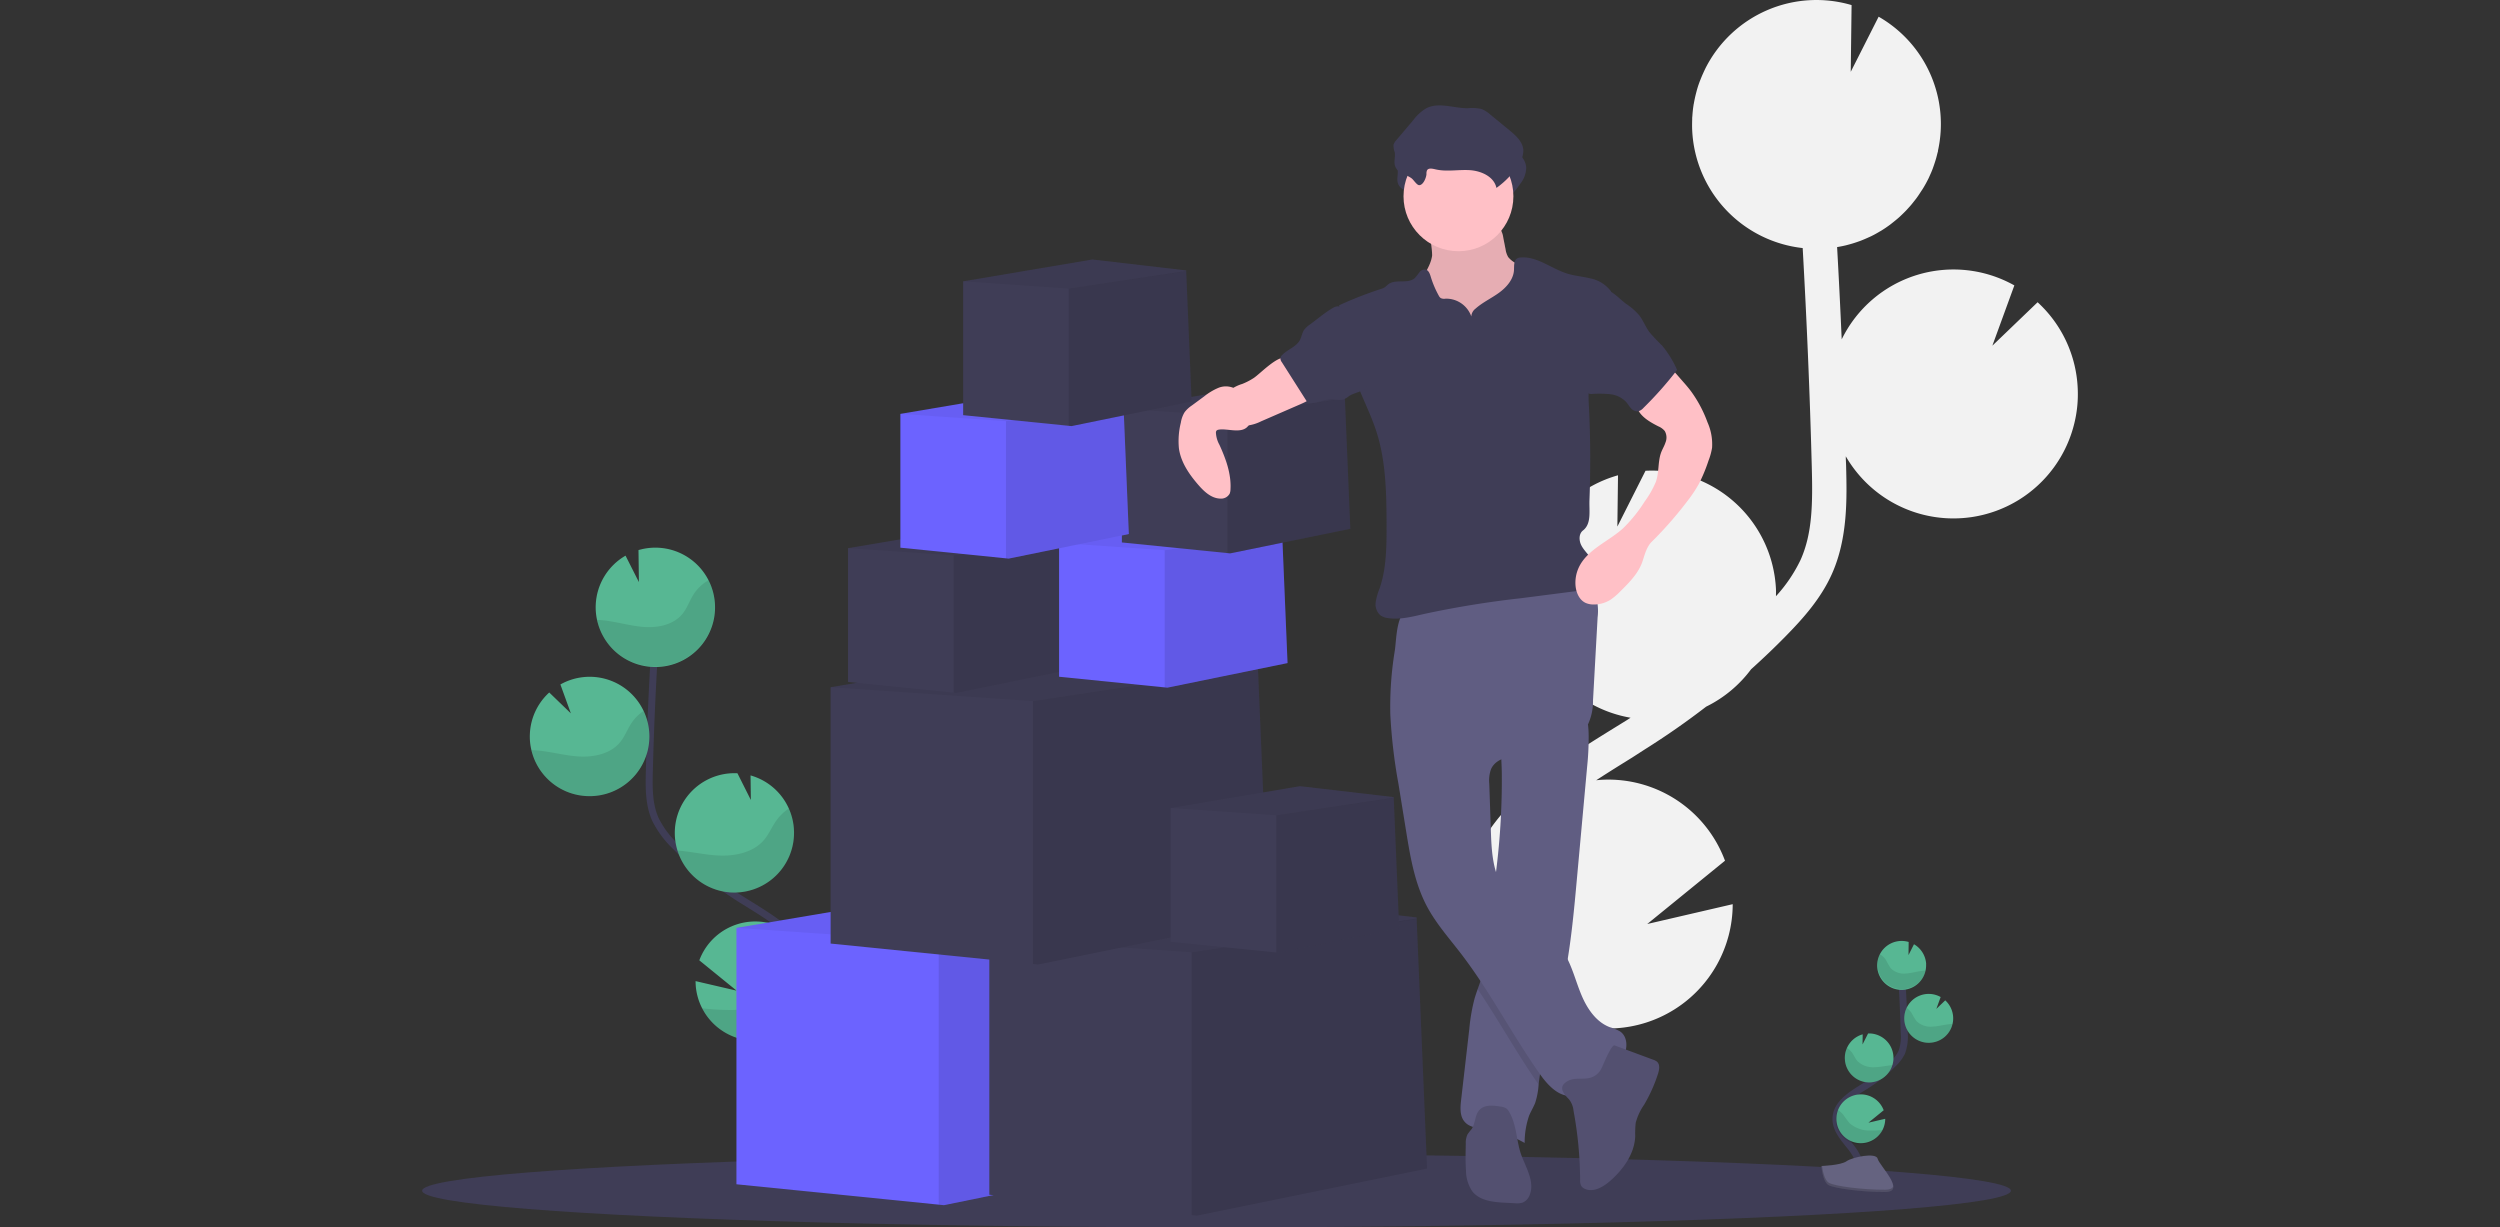 <svg xmlns="http://www.w3.org/2000/svg" xmlns:xlink="http://www.w3.org/1999/xlink" width="717" height="352" viewBox="0 0 717 352">
  <rect x="0" y="0" width="717" height="352" fill="#333333" stroke="none"/>
  <defs>
    <clipPath id="clip-path">
      <rect id="Rectángulo_135" data-name="Rectángulo 135" width="717" height="352" transform="translate(288 366)" fill="#fff" stroke="#707070" stroke-width="1"/>
    </clipPath>
  </defs>
  <g id="Enmascarar_grupo_19" data-name="Enmascarar grupo 19" transform="translate(-288 -366)" clip-path="url(#clip-path)">
    <g id="undraw_deliveries_131a" transform="translate(409.068 366.049)">
      <path id="Trazado_412" data-name="Trazado 412" d="M404.41,257.9l3.736-2.306c.355-.225.705-.465,1.065-.69a35.688,35.688,0,0,1-29.6-33.512,35.317,35.317,0,0,1,3.081-16.256,35.748,35.748,0,0,1,22.913-19.767l-.185,14.705,8.078-16.006a.32.32,0,0,1,.1,0,35.683,35.683,0,0,1,37.308,33.982c.03.68,0,1.35,0,2a42.663,42.663,0,0,0,7.053-10.409c3.421-7.628,3.5-16.266,3.216-26.765-.54-20.807-1.436-41.77-2.606-62.672a35.663,35.663,0,0,1-31.686-33.757c-.05-1.1-.035-2.171,0-3.241a5.359,5.359,0,0,1,.04-.8c.07-1.035.165-2.061.325-3.071a2.918,2.918,0,0,1,.09-.5q.22-1.285.525-2.541c.08-.31.155-.625.24-.935a27.036,27.036,0,0,1,.845-2.691c.105-.3.23-.58.34-.87.255-.65.53-1.29.82-1.926.155-.335.305-.665.47-1,.04-.085.075-.17.12-.255h0a35.658,35.658,0,0,1,41.895-18.1l-.24,19.137,8-15.806A35.463,35.463,0,0,1,497.363,92.3h.04c-.055.255-.135.5-.2.75-.11.47-.23.935-.36,1.4-.17.6-.36,1.18-.555,1.766-.15.435-.3.88-.46,1.31-.24.63-.5,1.245-.79,1.861-.16.36-.305.725-.5,1.08q-.685,1.38-1.5,2.7c-.185.305-.4.6-.59.9-.38.59-.765,1.175-1.18,1.746-.255.35-.53.685-.8,1.03-.39.5-.79,1-1.205,1.456-.3.335-.6.665-.905,1-.435.46-.885.905-1.35,1.345-.305.3-.615.59-.935.87-.525.465-1.075.91-1.631,1.345-.28.22-.55.45-.84.66q-1.265.94-2.616,1.766c-.17.1-.35.185-.5.285-.75.445-1.5.86-2.306,1.25-.335.165-.685.31-1.03.465-.645.29-1.3.57-1.961.825-.385.145-.78.28-1.175.415-.655.225-1.32.43-2,.615-.4.11-.8.22-1.2.315-.73.175-1.476.32-2.226.445a.254.254,0,0,0-.145.03q.74,13.225,1.315,26.464a35.663,35.663,0,0,1,49.518-15.481L512.969,148.2l12.975-12.459a35.583,35.583,0,0,1,11.5,24.639,34.923,34.923,0,0,1-.905,9.829,35.668,35.668,0,0,1-65.608,9.718c0,.9.065,1.8.09,2.691.235,9.263.53,20.787-4.086,31.081-3.126,6.978-8.163,12.645-13.14,17.721-3.236,3.306-6.592,6.5-10.034,9.6a35.683,35.683,0,0,1-12.885,10.714q-8.478,6.532-17.556,12.234l-3.676,2.371c-3.4,2.106-6.877,4.267-10.294,6.5.6-.06,1.2-.125,1.806-.15a35.7,35.7,0,0,1,35.133,23.223l-22.3,18.151,24.509-5.687a35.7,35.7,0,0,1-51.158,32.136c.55.69,1.105,1.375,1.656,2.061,1.1,1.365,2.186,2.721,3.251,4.066,14.505,18.372,18.547,35.818,11.359,49.118l-8.733-4.722c7-12.945-3.5-29.511-10.419-38.244-1.045-1.32-2.116-2.651-3.2-4-9.268-11.5-19.772-24.569-19.507-40.579C362.13,284.1,385.583,269.561,404.41,257.9Z" transform="translate(-62.627 -49.108)" fill="#f2f2f2"/>
      <ellipse id="Elipse_130" data-name="Elipse 130" cx="227.831" cy="10.504" rx="227.831" ry="10.504" transform="translate(0 330.943)" fill="#3f3d56"/>
      <path id="Trazado_413" data-name="Trazado 413" d="M474.52,386.638c1.5-2.756-.2-6.132-2.141-8.593s-4.307-5-4.257-8.148c.07-4.5,4.847-7.158,8.668-9.543a42.414,42.414,0,0,0,7.778-6.257,11.4,11.4,0,0,0,2.4-3.2,13.065,13.065,0,0,0,.715-5.692q-.25-9.633-.95-19.247" transform="translate(-62.627 -49.108)" fill="none" stroke="#3f3d56" stroke-miterlimit="10" stroke-width="2.001"/>
      <path id="Trazado_414" data-name="Trazado 414" d="M493.987,325.616a7.033,7.033,0,0,0-3.5-5.752l-1.571,3.111.045-3.761a7.018,7.018,0,1,0,5,6.4Z" transform="translate(-62.627 -49.108)" fill="#57b793"/>
      <path id="Trazado_415" data-name="Trazado 415" d="M481.467,373.133a7,7,0,1,1,.335-5.652l-4.382,3.566,4.822-1.12A7,7,0,0,1,481.467,373.133Z" transform="translate(-62.627 -49.108)" fill="#57b793"/>
      <path id="Trazado_416" data-name="Trazado 416" d="M478,359.484a7,7,0,0,1-7.333-6.687,6.9,6.9,0,0,1,.605-3.2,7.033,7.033,0,0,1,4.5-3.891l-.035,2.9,1.591-3.151h0a7.023,7.023,0,0,1,.655,14.03Z" transform="translate(-62.627 -49.108)" fill="#57b793"/>
      <path id="Trazado_417" data-name="Trazado 417" d="M495.042,348.124a7.01,7.01,0,1,1,3.1-13.115l-1.24,3.4,2.551-2.451a7,7,0,0,1,2.271,4.847,6.845,6.845,0,0,1-.18,1.931,7,7,0,0,1-6.5,5.387Z" transform="translate(-62.627 -49.108)" fill="#57b793"/>
      <path id="Trazado_418" data-name="Trazado 418" d="M493.041,327.467c-1.621.18-3.2.685-4.822.785a5.247,5.247,0,0,1-4.442-1.556,22.2,22.2,0,0,1-1.3-2.281,5,5,0,0,0-1.766-1.666,7,7,0,1,0,13.125,4.662C493.567,327.422,493.3,327.442,493.041,327.467Z" transform="translate(-62.627 -49.108)" opacity="0.1"/>
      <path id="Trazado_419" data-name="Trazado 419" d="M495.042,348.124a7,7,0,0,1-6.677-10,5.2,5.2,0,0,1,1.41,1.415,22.593,22.593,0,0,0,1.391,2.321,5.725,5.725,0,0,0,4.657,1.626c1.7-.08,3.326-.555,5-.71.23,0,.47-.04.705-.045a7,7,0,0,1-6.487,5.4Z" transform="translate(-62.627 -49.108)" opacity="0.1"/>
      <path id="Trazado_420" data-name="Trazado 420" d="M478,359.484a7,7,0,0,1-7.333-6.687,6.9,6.9,0,0,1,.605-3.2,5.763,5.763,0,0,1,1.5,1.425c.545.77.885,1.656,1.5,2.366a6.483,6.483,0,0,0,4.972,1.741c1.8-.045,3.411-.465,5.142-.6A7.033,7.033,0,0,1,478,359.484Z" transform="translate(-62.627 -49.108)" opacity="0.1"/>
      <path id="Trazado_421" data-name="Trazado 421" d="M481.467,373.133a7.016,7.016,0,1,1-12.8-5.752,7.282,7.282,0,0,1,1.541,1.375,27.673,27.673,0,0,0,1.881,2.5A8.736,8.736,0,0,0,477.9,373.3a30.089,30.089,0,0,0,3.566-.165Z" transform="translate(-62.627 -49.108)" opacity="0.1"/>
      <path id="Trazado_422" data-name="Trazado 422" d="M463.936,383.462s5.537-.17,7.208-1.36,8.5-2.611,8.938-.7,8.328,9.5,2.071,9.533-14.535-1-16.2-2S463.936,383.462,463.936,383.462Z" transform="translate(-62.627 -49.108)" fill="#656380"/>
      <path id="Trazado_423" data-name="Trazado 423" d="M482.262,390.27c-6.252.05-14.535-1-16.2-2-1.265-.77-1.776-3.546-1.941-4.827h-.185s.35,4.467,2,5.5,9.944,2.041,16.2,2c1.806,0,2.431-.66,2.4-1.611C484.3,389.9,483.608,390.26,482.262,390.27Z" transform="translate(-62.627 -49.108)" opacity="0.2"/>
      <path id="Trazado_424" data-name="Trazado 424" d="M159.867,371.208c-3.631-6.722.5-14.955,5.222-20.947s10.5-12.224,10.379-19.862c-.18-10.974-11.824-17.451-21.128-23.268a103.179,103.179,0,0,1-18.972-15.25,27.708,27.708,0,0,1-5.832-7.808c-1.921-4.292-1.871-9.168-1.746-13.87q.6-23.508,2.321-46.927" transform="translate(-62.627 -49.108)" fill="none" stroke="#3f3d56" stroke-miterlimit="10" stroke-width="2.001"/>
      <path id="Trazado_425" data-name="Trazado 425" d="M112.42,222.42a17.111,17.111,0,0,1,8.543-14l3.831,7.578-.115-9.173a17.116,17.116,0,1,1-12.259,15.616Z" transform="translate(-62.627 -49.108)" fill="#57b793"/>
      <path id="Trazado_426" data-name="Trazado 426" d="M142.941,338.241a17.106,17.106,0,0,0,32.307-7,16.886,16.886,0,0,0-1.115-6.943,17.116,17.116,0,0,0-32.011.185l10.689,8.693-11.759-2.736A16.921,16.921,0,0,0,142.941,338.241Z" transform="translate(-62.627 -49.108)" fill="#57b793"/>
      <path id="Trazado_427" data-name="Trazado 427" d="M151.389,305.019a17.116,17.116,0,0,0,5.427-33.572l.09,7.048-3.851-7.668h-.045a17.117,17.117,0,0,0-1.6,34.2Z" transform="translate(-62.627 -49.108)" fill="#57b793"/>
      <path id="Trazado_428" data-name="Trazado 428" d="M109.844,277.374a17.116,17.116,0,1,0-7.563-32.011l3,8.288-6.2-5.987a17.036,17.036,0,0,0-5.552,11.814,16.691,16.691,0,0,0,.435,4.712,17.111,17.111,0,0,0,15.876,13.185Z" transform="translate(-62.627 -49.108)" fill="#57b793"/>
      <path id="Trazado_429" data-name="Trazado 429" d="M114.721,226.981c3.951.435,7.793,1.661,11.754,1.906s8.318-.7,10.824-3.781c1.35-1.661,2.026-3.761,3.166-5.572a12.144,12.144,0,0,1,4.312-4.056,17.116,17.116,0,1,1-32.011,11.359C113.431,226.866,114.081,226.911,114.721,226.981Z" transform="translate(-62.627 -49.108)" opacity="0.1"/>
      <path id="Trazado_430" data-name="Trazado 430" d="M109.844,277.374a17.126,17.126,0,0,0,16.281-24.409,12.659,12.659,0,0,0-3.441,3.441c-1.22,1.841-1.956,3.966-3.391,5.657-2.666,3.131-7.218,4.156-11.349,3.971s-8.118-1.365-12.229-1.741c-.57-.05-1.15-.09-1.726-.105a17.111,17.111,0,0,0,15.856,13.185Z" transform="translate(-62.627 -49.108)" opacity="0.1"/>
      <path id="Trazado_431" data-name="Trazado 431" d="M151.389,305.019a17.111,17.111,0,0,0,16.416-24.094,13.84,13.84,0,0,0-3.616,3.5c-1.33,1.876-2.161,4.036-3.716,5.767-2.886,3.216-7.738,4.352-12.114,4.246-4.237-.09-8.318-1.13-12.529-1.456a17.126,17.126,0,0,0,15.561,12.034Z" transform="translate(-62.627 -49.108)" opacity="0.1"/>
      <path id="Trazado_432" data-name="Trazado 432" d="M142.941,338.241a17.106,17.106,0,0,0,32.307-7,16.886,16.886,0,0,0-1.115-6.943,17.138,17.138,0,0,0-3.751,3.346c-1.626,2-2.7,4.232-4.582,6.082-3.5,3.431-9.148,4.852-14.175,5a73.407,73.407,0,0,1-8.683-.485Z" transform="translate(-62.627 -49.108)" opacity="0.1"/>
      <path id="Trazado_433" data-name="Trazado 433" d="M215.687,332.094l-66.024,13.5-1.5-.15L90.142,339.6V266.07l71.025-12,51.518,6,.015.325.005.16Z" fill="#6c63ff"/>
      <path id="Trazado_434" data-name="Trazado 434" d="M215.687,332.094l-66.024,13.5-1.5-.15V270.072l64.538-9.678Z" opacity="0.1"/>
      <path id="Trazado_435" data-name="Trazado 435" d="M212.706,260.553l-.02.015-64.523,9.5-58.021-4,71.025-12,51.518,6,.015.325Z" opacity="0.05"/>
      <path id="Trazado_436" data-name="Trazado 436" d="M288.213,335.095l-66.024,13.5-1.5-.15L162.668,342.6V269.071l71.025-12,51.518,6,.015.325.005.16Z" fill="#3f3d56"/>
      <path id="Trazado_437" data-name="Trazado 437" d="M288.213,335.095l-66.024,13.5-1.5-.15V273.073l64.538-9.678Z" opacity="0.1"/>
      <path id="Trazado_438" data-name="Trazado 438" d="M285.232,263.554l-.02.015-64.523,9.5-58.021-4,71.025-12,51.518,6,.015.325Z" opacity="0.05"/>
      <path id="Trazado_439" data-name="Trazado 439" d="M242.7,263.069l-66.024,13.5-1.5-.15-58.021-5.852V197.045l71.025-12,51.518,6,.015.325.005.16Z" fill="#3f3d56"/>
      <path id="Trazado_440" data-name="Trazado 440" d="M242.7,263.069l-66.024,13.5-1.5-.15V201.047l64.538-9.678Z" opacity="0.1"/>
      <path id="Trazado_441" data-name="Trazado 441" d="M239.716,191.529l-.02.015-64.523,9.5-58.021-4,71.025-12,51.518,6,.015.325Z" opacity="0.05"/>
      <path id="Trazado_442" data-name="Trazado 442" d="M280.21,266.15,245.753,273.2l-.785-.08-30.281-3.056V231.693l37.068-6.267,26.89,3.136.01.17v.08Z" fill="#3f3d56"/>
      <path id="Trazado_443" data-name="Trazado 443" d="M280.21,266.15,245.753,273.2l-.785-.08V233.784l33.687-5.052Z" opacity="0.1"/>
      <path id="Trazado_444" data-name="Trazado 444" d="M278.655,228.812l-.01.01-33.677,4.962-30.281-2.091,37.068-6.267,26.89,3.136.01.17Z" opacity="0.05"/>
      <path id="Trazado_445" data-name="Trazado 445" d="M187.677,191.624l-34.457,7.048-.785-.075-30.281-3.056V157.166l37.068-6.267,26.89,3.136.01.17v.08Z" fill="#3f3d56"/>
      <path id="Trazado_446" data-name="Trazado 446" d="M187.677,191.624l-34.457,7.048-.785-.075V159.257l33.687-5.052Z" opacity="0.1"/>
      <path id="Trazado_447" data-name="Trazado 447" d="M186.122,154.285l-.01.01-33.677,4.962-30.281-2.091,37.068-6.267,26.89,3.136.01.17Z" opacity="0.05"/>
      <path id="Trazado_448" data-name="Trazado 448" d="M248.2,190.123l-34.457,7.048-.785-.075-30.281-3.056V155.666l37.068-6.267,26.89,3.136.01.17v.08Z" fill="#6c63ff"/>
      <path id="Trazado_449" data-name="Trazado 449" d="M248.2,190.123l-34.457,7.048-.785-.075V157.756l33.687-5.052Z" opacity="0.1"/>
      <path id="Trazado_450" data-name="Trazado 450" d="M246.643,152.785l-.01.01-33.677,4.962-30.281-2.091,37.068-6.267,26.89,3.136.01.17Z" opacity="0.05"/>
      <path id="Trazado_451" data-name="Trazado 451" d="M266.205,151.609l-34.457,7.048-.785-.075-30.281-3.056V117.152l37.068-6.267,26.89,3.136.01.17v.08Z" fill="#3f3d56"/>
      <path id="Trazado_452" data-name="Trazado 452" d="M266.205,151.609l-34.457,7.048-.785-.075V119.243l33.687-5.052Z" opacity="0.1"/>
      <path id="Trazado_453" data-name="Trazado 453" d="M264.65,114.271l-.01.01-33.677,4.962-30.281-2.091,37.068-6.267,26.89,3.136.01.17Z" opacity="0.05"/>
      <path id="Trazado_454" data-name="Trazado 454" d="M352.3,122.269c-.365,3.251-2.846,5.872-3.766,9-1.38,4.727,1,9.8,4.282,13.5a29.9,29.9,0,0,0,20.818,9.874,8.958,8.958,0,0,0,3.441-.375,7.473,7.473,0,0,0,2.616-1.791A16.727,16.727,0,0,0,384,143.126a50.051,50.051,0,0,0,.12-10.459,5.917,5.917,0,0,0-.39-2.111,5.362,5.362,0,0,0-1.355-1.666,31.511,31.511,0,0,0-5.827-4.237,6.544,6.544,0,0,1-2.441-1.866,6.107,6.107,0,0,1-.755-2.236l-.645-3.281a6.433,6.433,0,0,0-.945-2.661c-1.135-1.531-3.311-1.741-5.217-1.816l-7-.275c-2.176-.085-5.037-.71-7.163-.28-2,.4-1.325,2.226-.965,3.886A28.1,28.1,0,0,1,352.3,122.269Z" transform="translate(-62.627 -49.108)" fill="#ffc0c6"/>
      <path id="Trazado_455" data-name="Trazado 455" d="M352.3,122.269c-.365,3.251-2.846,5.872-3.766,9-1.38,4.727,1,9.8,4.282,13.5a29.9,29.9,0,0,0,20.818,9.874,8.958,8.958,0,0,0,3.441-.375,7.473,7.473,0,0,0,2.616-1.791A16.727,16.727,0,0,0,384,143.126a50.051,50.051,0,0,0,.12-10.459,5.917,5.917,0,0,0-.39-2.111,5.362,5.362,0,0,0-1.355-1.666,31.511,31.511,0,0,0-5.827-4.237,6.544,6.544,0,0,1-2.441-1.866,6.107,6.107,0,0,1-.755-2.236l-.645-3.281a6.433,6.433,0,0,0-.945-2.661c-1.135-1.531-3.311-1.741-5.217-1.816l-7-.275c-2.176-.085-5.037-.71-7.163-.28-2,.4-1.325,2.226-.965,3.886A28.1,28.1,0,0,1,352.3,122.269Z" transform="translate(-62.627 -49.108)" opacity="0.1"/>
      <path id="Trazado_456" data-name="Trazado 456" d="M396.772,268.7,393.8,301.273c-.775,8.543-1.566,17.121-3.086,25.554-.5,2.906-1.14,5.8-1.871,8.663-2.031,7.958-4.977,15.736-5.927,23.894-.03.235-.055.5-.08.715a21.422,21.422,0,0,1-1,5.3c-.5,1.245-1.205,2.381-1.721,3.611a23.67,23.67,0,0,0-1.285,7.848,33.832,33.832,0,0,0-11.649-4c-2-.3-4.176-.5-5.5-2-1.5-1.631-1.325-4.126-1.075-6.317q1.18-10.2,2.351-20.4a53.16,53.16,0,0,1,1.5-8.663c.27-.945.6-1.876.925-2.806.455-1.28.915-2.561,1.26-3.876a46.68,46.68,0,0,0,.99-6.417c.805-6.842,1.776-13.67,2.626-20.507l.045-.36a209.707,209.707,0,0,0,1.966-31.216c-.04-1.546-.105-3.091-.205-4.642-.14-2.246-.345-3.436,1.5-4.842a34.991,34.991,0,0,1,7.113-3.651c1.265-.55,15.2-5.5,15.506-4.412a27.156,27.156,0,0,1,1,7.113,79.139,79.139,0,0,1-.41,8.838Z" transform="translate(-62.627 -49.108)" fill="#605d82"/>
      <path id="Trazado_457" data-name="Trazado 457" d="M390.715,326.827c-.5,2.906-1.14,5.8-1.871,8.663-2.031,7.958-4.977,15.736-5.927,23.894-.03.235-.055.5-.08.715-6.212-8.873-11.444-18.417-17.506-27.385.455-1.28.915-2.561,1.26-3.876a46.682,46.682,0,0,0,1.04-6.457c.805-6.842,1.776-13.67,2.626-20.507l.045-.36a21.24,21.24,0,0,0,1.5,4.207c4.071,8.273,13.745,12.454,18.477,20.372Q390.515,326.462,390.715,326.827Z" transform="translate(-62.627 -49.108)" opacity="0.1"/>
      <path id="Trazado_458" data-name="Trazado 458" d="M340.307,254.091a153.843,153.843,0,0,0,2.326,19.762l2.186,13.5c1.2,7.4,2.446,14.95,5.947,21.578,2.621,4.962,6.392,9.193,9.809,13.64,8.393,10.934,14.7,23.323,22.658,34.577,2.316,3.271,5.622,6.812,9.568,6.127,2.591-.445,4.472-2.606,6.5-4.267,2.4-1.961,5.292-3.4,7.183-5.857s2.261-6.542-.3-8.293a13.829,13.829,0,0,0-2.931-1.2c-3.966-1.5-6.537-5.382-8.168-9.3s-2.626-8.128-4.8-11.774c-4.732-7.918-14.41-12.1-18.482-20.377-2.281-4.632-2.5-10-2.671-15.14l-.445-13.16a9.584,9.584,0,0,1,.5-4.252c1.556-3.5,6.257-3.831,10.069-4.277a34.388,34.388,0,0,0,12.339-3.891,12.8,12.8,0,0,0,5.5-4.9,15.731,15.731,0,0,0,1.34-6.627l1.32-23.854a15.041,15.041,0,0,0-.5-6.1c-1.816-4.832-7.918-6.412-13.075-6.182-9.593.43-18.447,4.557-27.51,7.348a70.3,70.3,0,0,1-6.817,1.776c-2,.405-4.5.24-6.422.89-3.441,1.16-3.356,8.693-3.841,11.814a99.175,99.175,0,0,0-1.285,18.432Z" transform="translate(-62.627 -49.108)" fill="#605d82"/>
      <path id="Trazado_459" data-name="Trazado 459" d="M391.5,364.29a6.114,6.114,0,0,1,1.34,3.286,112.119,112.119,0,0,1,1.9,19.862,3.291,3.291,0,0,0,.355,1.8,2.3,2.3,0,0,0,.935.75c2.446,1.165,5.282-.46,7.323-2.246,3.776-3.306,6.972-7.748,7.188-12.765a29.37,29.37,0,0,1,.135-3.871,16.108,16.108,0,0,1,2.406-5.187,44.041,44.041,0,0,0,4-8.913c.37-1.17.62-2.641-.3-3.456a3.217,3.217,0,0,0-1.085-.565l-11.054-4.1c-.96-.355-3.341,5.762-3.716,6.432a5.063,5.063,0,0,1-3.7,2.941c-1.856.38-4.146-.17-5.917.775C388.309,360.629,389.8,362.585,391.5,364.29Z" transform="translate(-62.627 -49.108)" fill="#535070"/>
      <path id="Trazado_460" data-name="Trazado 460" d="M374.454,368.067a3.367,3.367,0,0,0-.84-1.065,3.767,3.767,0,0,0-1.7-.575c-2.1-.36-4.592-.6-6.047.97-1.36,1.466-1.125,3.851-2.261,5.5a17.117,17.117,0,0,0-1.16,1.5,5.633,5.633,0,0,0-.5,2.691c-.06,2.546-.12,5.1.06,7.643a10.665,10.665,0,0,0,1.836,6.037c2.141,2.681,6,3.066,9.423,3.236l2.776.145a5.5,5.5,0,0,0,2.271-.21,3.726,3.726,0,0,0,1.961-2.156c1.446-3.591-.84-7.458-2.251-11.059C376.4,376.58,376.69,371.983,374.454,368.067Z" transform="translate(-62.627 -49.108)" fill="#535070"/>
      <path id="Trazado_461" data-name="Trazado 461" d="M351.5,103.937a2.266,2.266,0,0,1,.155-1.07c.405-.715,1.465-.5,2.266-.32,3.216.81,6.607.075,9.924.265s7.048,1.846,7.713,5.1a24.114,24.114,0,0,0,6.117-6.282,7.537,7.537,0,0,0,1.6-4.6c-.18-2.381-2.176-4.161-4-5.672l-5.5-4.5a8.358,8.358,0,0,0-2.471-1.571,12.294,12.294,0,0,0-4-.225c-4,0-8.293-1.826-11.859,0a12.658,12.658,0,0,0-3.7,3.361l-4.917,5.822a3.106,3.106,0,0,0-.79,1.335,5.878,5.878,0,0,0,.355,2.126c.23,1.3-.33,2.691.1,3.941.715,2.071,3.236,2.366,4.777,3.556.57.44,1.471,1.946,2.156,1.926C350.625,107.1,351.466,104.9,351.5,103.937Z" transform="translate(-62.627 -49.108)" fill="#3f3d56"/>
      <circle id="Elipse_131" data-name="Elipse 131" cx="15.756" cy="15.756" r="15.756" transform="translate(281.461 40.489)" fill="#ffc0c6"/>
      <path id="Trazado_462" data-name="Trazado 462" d="M363.535,139.83a7.633,7.633,0,0,0-7.408-5.112,2.226,2.226,0,0,1-1.37-.175,1.9,1.9,0,0,1-.565-.7,27.874,27.874,0,0,1-2.3-5.432c-.25-.835-.6-1.821-1.441-2.036a1.933,1.933,0,0,0-1.831.8,17.5,17.5,0,0,1-1.31,1.646c-2,1.771-5.5.155-7.6,1.781-.345.265-.63.605-1,.85a4.552,4.552,0,0,1-1.155.5,110.73,110.73,0,0,0-11.944,4.667c1.4,8.423,2.831,17.006,6.112,24.884,1.561,3.751,3.326,7.428,4.577,11.294,2.771,8.568,2.891,17.736,2.926,26.745,0,6.162,0,12.454-2,18.287a17.7,17.7,0,0,0-1.125,4,4.162,4.162,0,0,0,1.41,3.741,4.757,4.757,0,0,0,2.176.765c3.456.5,6.938-.41,10.339-1.2a278.28,278.28,0,0,1,27.7-4.5l15.556-2a9.1,9.1,0,0,0,3.221-.835c2.846-1.556,3.116-5.837,1.345-8.558-.845-1.305-2.041-2.376-2.756-3.756s-.77-3.321.455-4.277c2.5-1.951,1.751-5.567,1.871-8.728q.5-13.265-.135-26.509a51.869,51.869,0,0,1-.09-5.5,48.542,48.542,0,0,1,1.716-9.183l4.727-18.607a9.7,9.7,0,0,0-5.837-3.751c-2.236-.56-4.572-.725-6.777-1.411-4.5-1.4-8.543-4.952-13.26-4.622a2.426,2.426,0,0,0-1.03.25c-1.06.605-.9,2.136-.96,3.356-.15,2.706-2.141,4.962-4.332,6.547s-4.7,2.736-6.717,4.542a3,3,0,0,0-1.19,2.241Z" transform="translate(-62.627 -49.108)" fill="#3f3d56"/>
      <path id="Trazado_463" data-name="Trazado 463" d="M301.108,157.481a18.506,18.506,0,0,1-3.311,1.706,11.006,11.006,0,0,0-3.176,1.541,5.027,5.027,0,0,0-1.105,1.365,6.067,6.067,0,0,0,5.592,9.038,12.192,12.192,0,0,0,4.137-1.235l11.114-4.837c1.881-.815,3.911-1.766,4.8-3.616a.87.87,0,0,0,.11-.575.945.945,0,0,0-.46-.5,24.894,24.894,0,0,1-6.467-6.1c-.455-.62-1-2.081-1.661-2.456C308.33,150.5,302.993,156.261,301.108,157.481Z" transform="translate(-62.627 -49.108)" fill="#ffc0c6"/>
      <path id="Trazado_464" data-name="Trazado 464" d="M419.91,153.555l4.1,4.682c.88,1,1.761,2,2.561,3.081a35.848,35.848,0,0,1,4.692,8.838,15.453,15.453,0,0,1,1.32,7.308,18,18,0,0,1-1.025,3.716,45.957,45.957,0,0,1-2.786,6.7,38.145,38.145,0,0,1-3.116,4.687,109.583,109.583,0,0,1-10.389,11.879c-1.4,1.385-2,3.631-2.6,5.5-1.125,3.456-3.8,6.152-6.387,8.7a17.6,17.6,0,0,1-2.746,2.361,8.9,8.9,0,0,1-5,1.42,5.5,5.5,0,0,1-2.246-.465c-1.771-.84-2.671-2.886-2.856-4.837a10.354,10.354,0,0,1,.86-5.182c2.351-5.207,8.388-7.463,12.655-11.264a41.3,41.3,0,0,0,6.307-7.793,27.036,27.036,0,0,0,3.186-5.587c.95-2.546.58-5.557,1.415-8.138.35-1.1,1-2.081,1.355-3.166a3.75,3.75,0,0,0-.19-3.306,4.776,4.776,0,0,0-1.856-1.36c-2.726-1.38-5.777-3.161-6.3-6.177a6.612,6.612,0,0,1,1.22-4.717,19.509,19.509,0,0,1,3.436-3.6C416.709,155.771,418.715,154.585,419.91,153.555Z" transform="translate(-62.627 -49.108)" fill="#ffc0c6"/>
      <path id="Trazado_465" data-name="Trazado 465" d="M298.477,164.014a7.58,7.58,0,0,0-3.086-3.676,5.682,5.682,0,0,0-4.5,0,17.066,17.066,0,0,0-3.941,2.381l-3.531,2.606a8.688,8.688,0,0,0-2.1,1.936,8.058,8.058,0,0,0-1.09,3,21.8,21.8,0,0,0-.555,7.408c.56,4,2.961,7.463,5.6,10.5,1.651,1.891,3.691,3.8,6.2,3.886a2.846,2.846,0,0,0,2.741-1.38,3.417,3.417,0,0,0,.245-1.23c.27-4.442-1.32-8.778-3.171-12.825a7.934,7.934,0,0,1-1-3.446.93.93,0,0,1,.15-.58.97.97,0,0,1,.6-.3c2.536-.5,6.907,1.471,8.683-1.345C300.878,169.1,299.3,165.669,298.477,164.014Z" transform="translate(-62.627 -49.108)" fill="#ffc0c6"/>
      <path id="Trazado_466" data-name="Trazado 466" d="M350.67,98.98a2.331,2.331,0,0,1,.16-1.07c.405-.72,1.466-.5,2.266-.32,3.216.81,6.607.075,9.924.265s7.043,1.846,7.713,5.1a24.273,24.273,0,0,0,6.117-6.282,7.562,7.562,0,0,0,1.6-4.607c-.18-2.381-2.181-4.161-4-5.667l-5.5-4.5a8.333,8.333,0,0,0-2.466-1.571,12.3,12.3,0,0,0-4-.225c-4,0-8.293-1.826-11.859,0a12.658,12.658,0,0,0-3.7,3.361L342,89.282a3.116,3.116,0,0,0-.785,1.335,5.878,5.878,0,0,0,.355,2.126c.23,1.3-.33,2.691.1,3.936.715,2.076,3.236,2.371,4.777,3.561.57.44,1.471,1.946,2.156,1.926C349.785,102.142,350.625,99.941,350.67,98.98Z" transform="translate(-62.627 -49.108)" fill="#3f3d56"/>
      <path id="Trazado_467" data-name="Trazado 467" d="M317.208,142.156a6.532,6.532,0,0,0-1.651,1.536c-.575.875-.7,2-1.19,2.9-1.06,1.971-3.546,2.676-5.092,4.292a1.6,1.6,0,0,0-.5.84,1.855,1.855,0,0,0,.415,1.21l7.473,11.744c2.5.22,4.872-1.34,7.363-1.13a7.427,7.427,0,0,0,2.771.12,8.053,8.053,0,0,0,1.776-1.085c1.5-.94,3.461-1.05,4.707-2.286s1.35-3.051,1.335-4.737a18.693,18.693,0,0,0-.445-4.352c-1.1-4.5-4.547-7.973-6.707-11.964-1.055-1.946-1.626-3.081-3.851-1.746S319.314,140.615,317.208,142.156Z" transform="translate(-62.627 -49.108)" fill="#3f3d56"/>
      <path id="Trazado_468" data-name="Trazado 468" d="M407.946,136.219a17.54,17.54,0,0,1,3.761,3.291c1.135,1.466,1.781,3.266,2.876,4.767a52.068,52.068,0,0,0,3.7,3.921,29.892,29.892,0,0,1,4.272,6.957,104.344,104.344,0,0,1-9.663,10.9,3.1,3.1,0,0,1-1.471.96,2.356,2.356,0,0,1-2.071-.845c-.54-.56-.92-1.26-1.435-1.846a7.378,7.378,0,0,0-4.567-2.206,31.369,31.369,0,0,0-5.177-.075,2,2,0,0,1-1.105-.185,1.826,1.826,0,0,1-.6-.69c-2-3.441-1.375-7.763-.66-11.694l1.636-9a20.23,20.23,0,0,1,1.366-5c.62-1.325,2-3.576,3.711-3.176S406.5,135.178,407.946,136.219Z" transform="translate(-62.627 -49.108)" fill="#3f3d56"/>
      <path id="Trazado_469" data-name="Trazado 469" d="M202.682,153.11l-34.457,7.048-.785-.075-30.281-3.056V118.652l37.068-6.267,26.89,3.136.01.17v.08Z" fill="#6c63ff"/>
      <path id="Trazado_470" data-name="Trazado 470" d="M202.682,153.11l-34.457,7.048-.785-.075V120.743l33.687-5.052Z" opacity="0.1"/>
      <path id="Trazado_471" data-name="Trazado 471" d="M201.127,115.771l-.01.01-33.677,4.962-30.281-2.091,37.068-6.267,26.89,3.136.01.17Z" opacity="0.05"/>
      <path id="Trazado_472" data-name="Trazado 472" d="M220.689,115.1l-34.457,7.053-.785-.08-30.281-3.056V80.639l37.068-6.267,26.89,3.136.01.17v.08Z" fill="#3f3d56"/>
      <path id="Trazado_473" data-name="Trazado 473" d="M220.689,115.1l-34.457,7.053-.785-.08V82.73l33.687-5.052Z" opacity="0.1"/>
      <path id="Trazado_474" data-name="Trazado 474" d="M219.133,77.758l-.01.01L185.446,82.73l-30.281-2.091,37.068-6.267,26.89,3.136.01.17Z" opacity="0.05"/>
    </g>
  </g>
</svg>
